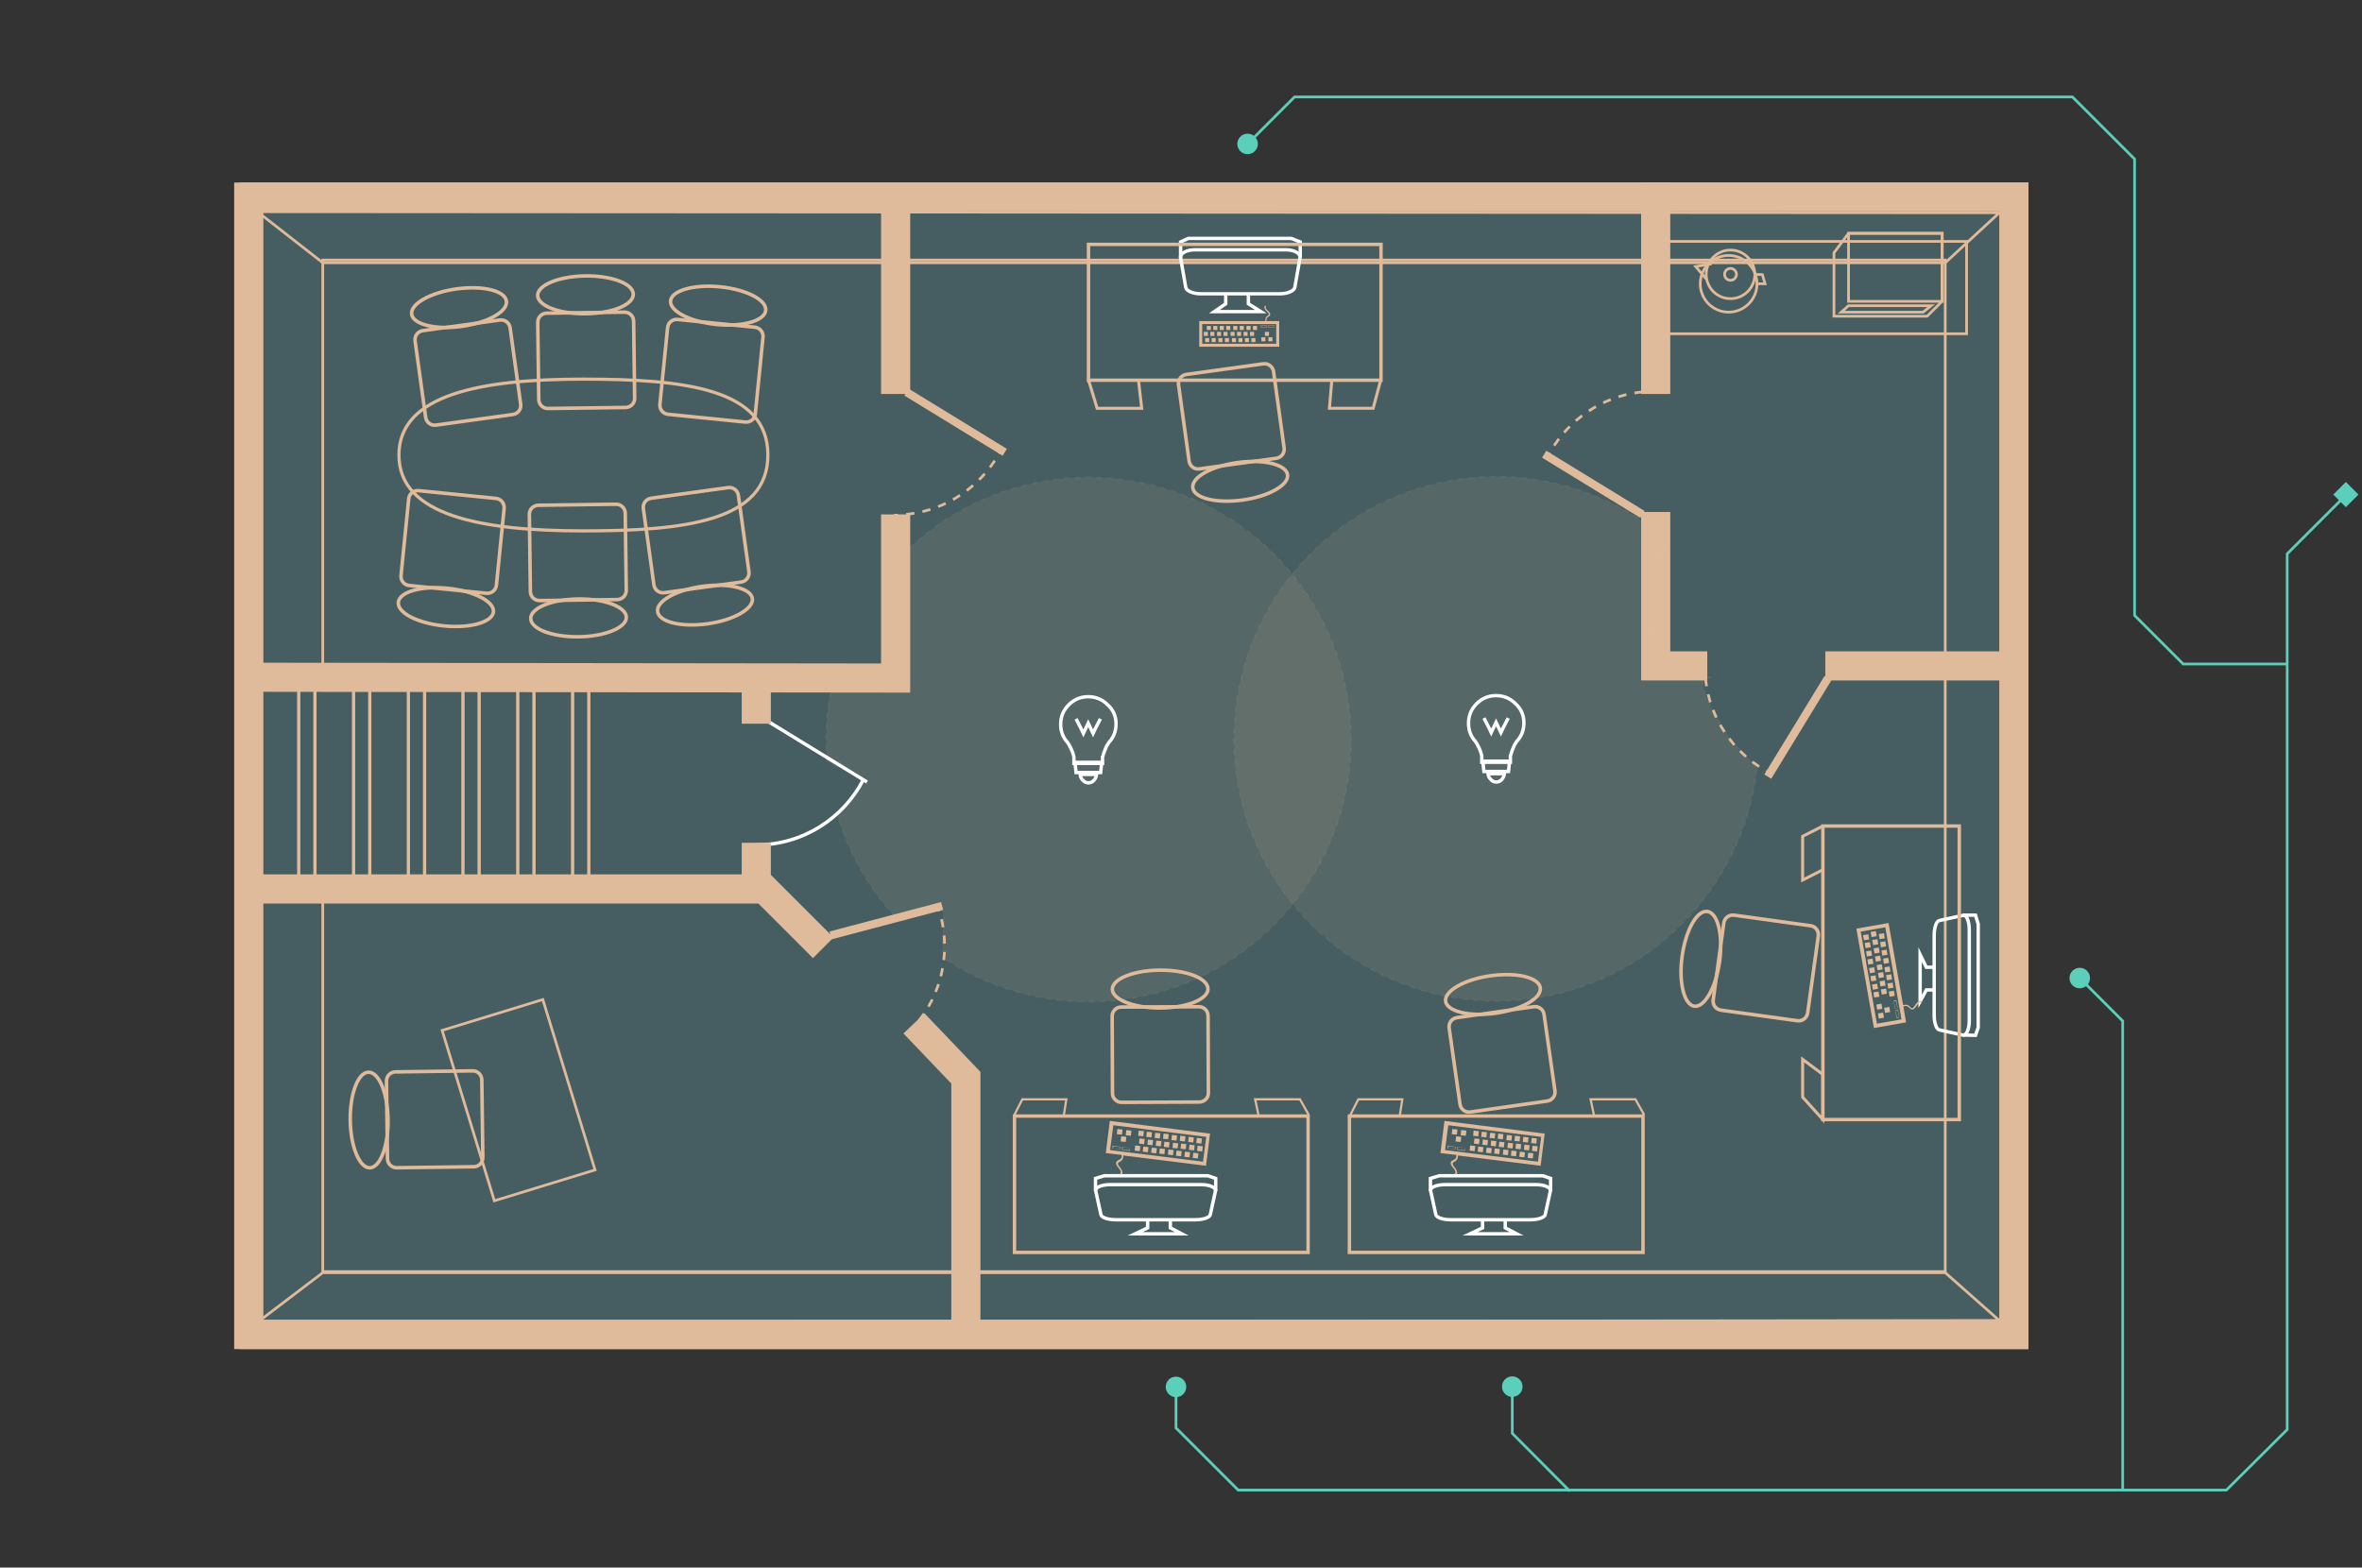 <?xml version="1.0" encoding="utf-8"?>
<!-- Generator: Adobe Illustrator 18.1.1, SVG Export Plug-In . SVG Version: 6.00 Build 0)  -->
<!DOCTYPE svg PUBLIC "-//W3C//DTD SVG 1.1//EN" "http://www.w3.org/Graphics/SVG/1.1/DTD/svg11.dtd">
<svg version="1.1" id="Layer_1" xmlns="http://www.w3.org/2000/svg" xmlns:xlink="http://www.w3.org/1999/xlink" x="0px" y="0px"
	 viewBox="0 0 874.5 580.5" enable-background="new 0 0 874.5 580.5" xml:space="preserve">
<rect x="0" y="0" width="874.5" height="580.5" fill="#333333" stroke="none"/>
<symbol  id="chair" viewBox="-23.7 -25.3 43.2 50.3">
	<path fill="none" stroke="#E0BB9B" stroke-width="1.303" stroke-miterlimit="10" d="M15.4-24.6h-28.7c-1.9,0-3.4,1.5-3.4,3.4V7.3
		c0,1.9,1.5,3.4,3.4,3.4h28.7c1.9,0,3.4-1.5,3.4-3.4v-28.6C18.8-23.1,17.3-24.6,15.4-24.6z"/>
	<path fill="none" stroke="#E0BB9B" stroke-width="1.303" stroke-miterlimit="10" d="M18.8,17.3c0-3.9-7.9-7-17.7-7
		s-17.7,3.2-17.7,7s7.9,7,17.7,7S18.8,21.2,18.8,17.3z"/>
	<path fill="none" stroke="#E0BB9B" stroke-width="1.303" stroke-miterlimit="10" d="M-23.7,11.9"/>
</symbol>
<g>
	<g>
		<g>
			<g>
				<rect x="92.1" y="73" fill="#465E61" width="653.6" height="421.2"/>
				<path fill="#E0BB9B" d="M740.2,78.3v410.4H97.5V78.3H740.2 M751,67.6H86.7v432H751V67.6L751,67.6z"/>
			</g>
			<g>
				<path fill="#E0BB9B" d="M750,68.6v430H89.7v-430H750 M751,67.6H88.7v432H751V67.6L751,67.6z"/>
			</g>
			<path fill="none" stroke="#E0BB9B" stroke-miterlimit="10" d="M119.5,257.6"/>
			<polyline fill="none" stroke="#E0BB9B" stroke-miterlimit="10" points="119.5,250.8 119.5,96.3 720.2,96.3 720.2,470.9 
				119.5,470.9 119.5,329.2 			"/>
			<polygon fill="none" stroke="#E0BB9B" stroke-miterlimit="10" points="740.2,489 720.2,471.3 119.5,471.3 95.3,489.7 			"/>
			<polygon fill="none" stroke="#E0BB9B" stroke-miterlimit="10" points="740.2,78.8 720.2,97.3 119.5,97.3 95.3,78.4 			"/>
		</g>
		<g>
			<polyline fill="none" stroke="#E0BB9B" stroke-width="10.78" stroke-miterlimit="10" points="613,189.6 613,246.6 632.1,246.6 
							"/>
			<line fill="none" stroke="#E0BB9B" stroke-width="10.78" stroke-miterlimit="10" x1="744" y1="246.6" x2="675.8" y2="246.6"/>
			<g>
				<rect x="617" y="89.4" fill="none" stroke="#E0BB9B" stroke-miterlimit="10" width="111.1" height="34.2"/>
				<g>
					<polygon fill="none" stroke="#E0BB9B" stroke-miterlimit="10" points="679,93.6 679,117.1 713.5,117.1 719,111.6 719,86.4 
						684.4,86.4 					"/>
					<rect x="684.4" y="86.4" fill="none" stroke="#E0BB9B" stroke-miterlimit="10" width="34.7" height="25.2"/>
					<polygon fill="none" stroke="#E0BB9B" stroke-miterlimit="10" points="684.4,113.2 681.7,115.6 712,115.6 715,113.2 					"/>
				</g>
				<g>
					<circle fill="none" stroke="#E0BB9B" stroke-miterlimit="10" cx="640" cy="105.1" r="10.5"/>
					<circle fill="none" stroke="#E0BB9B" stroke-miterlimit="10" cx="640.7" cy="101.6" r="9"/>
					<circle fill="none" stroke="#E0BB9B" stroke-miterlimit="10" cx="640.7" cy="101.6" r="2.2"/>
					<polyline fill="none" stroke="#E0BB9B" stroke-miterlimit="10" points="649.7,101.6 652.5,101.7 653.5,105.1 650.5,105.1 					
						"/>
					<polyline fill="none" stroke="#E0BB9B" stroke-miterlimit="10" points="633.7,97.7 627.8,98.7 631.7,103.3 					"/>
				</g>
			</g>
			<line fill="none" stroke="#E0BB9B" stroke-width="10.78" stroke-miterlimit="10" x1="613" y1="67.6" x2="613" y2="145.9"/>
		</g>
	</g>
	<path opacity="0.1" fill="#E0BB9B" stroke="#E0BB9B" stroke-width="0.5" stroke-miterlimit="10" stroke-dasharray="2" d="
		M306.2,281.9c-0.2-2.6-0.3-5.3-0.3-8c0-7.8,0.9-15.4,2.7-22.7l23.4-0.5v-43c17.7-19,43-30.9,71.1-30.9c53.6,0,97.1,43.5,97.1,97.1
		S456.6,371,403,371c-19.2,0-37.1-5.6-52.1-15.2c-4.4-2.8,0.9-16.9-3-20.3c-2.4-2.1-14.1,6.6-16.3,4.2c-9.9-10.7-17.4-23.7-21.6-38
		l6.1-7.8l4.3-4.9L306.2,281.9z"/>
	<path opacity="0.1" fill="#E0BB9B" stroke="#E0BB9B" stroke-width="0.5" stroke-miterlimit="10" stroke-dasharray="2" d="
		M613.5,196.9c1.2,0.9,2.9,4.3,3.5,2.9c2.4-5.6-11.7,24.8-4,46.8c3,8.4,27.7,3.6,18.4,4.2c-4.7,0.3,7.6,25.4,19.2,32.6
		c-4.9,49-46.3,87.3-96.6,87.3c-53.6,0-97.1-43.5-97.1-97.1s43.5-97.1,97.1-97.1C576.4,176.5,597.1,184.1,613.5,196.9"/>
	<path fill="none" stroke="#E0BB9B" stroke-width="2.802" stroke-miterlimit="10" d="M632.2,246.6"/>
	<g>
		<line fill="none" stroke="#E0BB9B" stroke-width="3" stroke-miterlimit="10" x1="654.5" y1="287.6" x2="676.8" y2="251.1"/>
		<g>
			<g>
				<path fill="none" stroke="#E0BB9B" stroke-miterlimit="10" d="M655.2,286.2c-0.4-0.2-0.9-0.5-1.3-0.7"/>
				<path fill="none" stroke="#E0BB9B" stroke-miterlimit="10" stroke-dasharray="3.048,3.048" d="M651.3,283.9
					c-11.3-7.5-19.1-19.9-20-34.3"/>
				<path fill="none" stroke="#E0BB9B" stroke-miterlimit="10" d="M631.2,248.1c0-0.5,0-1,0-1.5"/>
			</g>
		</g>
	</g>
	<g>
		<line fill="none" stroke="#E0BB9B" stroke-width="3" stroke-miterlimit="10" x1="571.7" y1="168.2" x2="608.1" y2="190.5"/>
		<g>
			<g>
				<path fill="none" stroke="#E0BB9B" stroke-miterlimit="10" d="M573.1,169c0.2-0.4,0.5-0.9,0.7-1.3"/>
				<path fill="none" stroke="#E0BB9B" stroke-miterlimit="10" stroke-dasharray="3.048,3.048" d="M575.4,165
					c7.5-11.3,19.9-19.1,34.3-20"/>
				<path fill="none" stroke="#E0BB9B" stroke-miterlimit="10" d="M611.2,144.9c0.5,0,1,0,1.5,0"/>
			</g>
		</g>
	</g>
	<g>
		<line fill="none" stroke="#E0BB9B" stroke-width="3" stroke-miterlimit="10" x1="372" y1="167.5" x2="335.6" y2="145.2"/>
		<g>
			<g>
				<path fill="none" stroke="#E0BB9B" stroke-miterlimit="10" d="M370.6,166.7c-0.2,0.4-0.5,0.9-0.7,1.3"/>
				<path fill="none" stroke="#E0BB9B" stroke-miterlimit="10" stroke-dasharray="3.048,3.048" d="M368.3,170.6
					c-7.5,11.3-19.9,19.1-34.3,20"/>
				<path fill="none" stroke="#E0BB9B" stroke-miterlimit="10" d="M332.5,190.8c-0.5,0-1,0-1.5,0"/>
			</g>
		</g>
	</g>
	<g>
		<line fill="none" stroke="#FFFFFF" stroke-width="1.258" stroke-miterlimit="10" x1="321" y1="289.6" x2="284.6" y2="267.3"/>
		<path fill="none" stroke="#FFFFFF" stroke-width="1.258" stroke-miterlimit="10" d="M319.6,288.8c-7.4,14.3-22.4,24.1-39.6,24.1"
			/>
	</g>
	<g>
		<line fill="none" stroke="#E0BB9B" stroke-width="3" stroke-miterlimit="10" x1="348.8" y1="335.5" x2="307.5" y2="346.4"/>
		<g>
			<g>
				<path fill="none" stroke="#E0BB9B" stroke-miterlimit="10" d="M347.3,336c0.2,0.5,0.3,0.9,0.5,1.4"/>
				<path fill="none" stroke="#E0BB9B" stroke-miterlimit="10" stroke-dasharray="3.048,3.048" d="M348.6,340.4
					c3,13.2,0,27.6-9.2,38.6"/>
				<path fill="none" stroke="#E0BB9B" stroke-miterlimit="10" d="M338.4,380.2c-0.3,0.4-0.7,0.7-1,1.1"/>
			</g>
		</g>
	</g>
	<polyline fill="none" stroke="#E0BB9B" stroke-width="10.78" stroke-miterlimit="10" points="88.7,250.8 331.6,251.1 
		331.6,190.5 	"/>
	<polyline fill="none" stroke="#E0BB9B" stroke-width="10.78" stroke-miterlimit="10" points="338.4,379 357.6,399.1 357.6,489.6 
			"/>
	<path fill="none" stroke="#E0BB9B" stroke-width="10.78" stroke-miterlimit="10" d="M345.4,375"/>
	<polyline fill="none" stroke="#E0BB9B" stroke-width="10.78" stroke-miterlimit="10" points="88.7,329.2 283,329.2 304.8,351 	
		"/>
	<line fill="none" stroke="#E0BB9B" stroke-width="10.78" stroke-miterlimit="10" x1="331.6" y1="145.9" x2="331.6" y2="72.6"/>
	<g>
		<g>
			<line fill="none" stroke="#E0BB9B" stroke-width="1.201" stroke-miterlimit="10" x1="218" y1="325.2" x2="218" y2="252.9"/>
			<line fill="none" stroke="#E0BB9B" stroke-width="1.201" stroke-miterlimit="10" x1="212" y1="325.2" x2="212" y2="252.9"/>
		</g>
		<g>
			<line fill="none" stroke="#E0BB9B" stroke-width="1.201" stroke-miterlimit="10" x1="197.7" y1="325.2" x2="197.7" y2="252.9"/>
			<line fill="none" stroke="#E0BB9B" stroke-width="1.201" stroke-miterlimit="10" x1="191.7" y1="325.2" x2="191.7" y2="252.9"/>
		</g>
		<g>
			<line fill="none" stroke="#E0BB9B" stroke-width="1.201" stroke-miterlimit="10" x1="177.4" y1="325.2" x2="177.4" y2="252.9"/>
			<line fill="none" stroke="#E0BB9B" stroke-width="1.201" stroke-miterlimit="10" x1="171.4" y1="325.2" x2="171.4" y2="252.9"/>
		</g>
		<g>
			<line fill="none" stroke="#E0BB9B" stroke-width="1.201" stroke-miterlimit="10" x1="157.2" y1="325.2" x2="157.2" y2="252.9"/>
			<line fill="none" stroke="#E0BB9B" stroke-width="1.201" stroke-miterlimit="10" x1="151.2" y1="325.2" x2="151.2" y2="252.9"/>
		</g>
		<g>
			<line fill="none" stroke="#E0BB9B" stroke-width="1.201" stroke-miterlimit="10" x1="136.9" y1="325.2" x2="136.9" y2="252.9"/>
			<line fill="none" stroke="#E0BB9B" stroke-width="1.201" stroke-miterlimit="10" x1="130.9" y1="325.2" x2="130.9" y2="252.9"/>
		</g>
		<g>
			<line fill="none" stroke="#E0BB9B" stroke-width="1.201" stroke-miterlimit="10" x1="116.6" y1="325.2" x2="116.6" y2="252.9"/>
			<line fill="none" stroke="#E0BB9B" stroke-width="1.201" stroke-miterlimit="10" x1="110.6" y1="325.2" x2="110.6" y2="252.9"/>
		</g>
		<g>
			<line fill="none" stroke="#E0BB9B" stroke-width="1.201" stroke-miterlimit="10" x1="96.3" y1="325.2" x2="96.3" y2="252.9"/>
			<line fill="none" stroke="#E0BB9B" stroke-width="1.201" stroke-miterlimit="10" x1="90.3" y1="325.2" x2="90.3" y2="252.9"/>
		</g>
	</g>
	<line fill="none" stroke="#E0BB9B" stroke-width="10.78" stroke-miterlimit="10" x1="280" y1="268" x2="280" y2="254.8"/>
	<line fill="none" stroke="#E0BB9B" stroke-width="10.78" stroke-miterlimit="10" x1="280" y1="325.2" x2="280" y2="312.1"/>
	
		<rect x="158.9" y="387.8" transform="matrix(-0.293 -0.956 0.956 -0.293 -141.15 710.211)" fill="none" stroke="#E0BB9B" stroke-miterlimit="10" width="66" height="39"/>
	<path fill="none" stroke="#E0BB9B" stroke-width="1.181" stroke-miterlimit="10" d="M284.3,168.5c0,24.5-30.6,28.1-68.3,28.1
		s-68.3-5.6-68.3-28.1s30.6-28.1,68.3-28.1S284.3,144,284.3,168.5z"/>
	
		<use xlink:href="#chair"  width="43.2" height="50.3" id="XMLID_38_" x="-23.7" y="-25.3" transform="matrix(-0.995 -0.1 -0.1 0.995 167.907 207.721)" overflow="visible"/>
	
		<use xlink:href="#chair"  width="43.2" height="50.3" x="-23.7" y="-25.3" transform="matrix(-1 1.314782e-02 1.314782e-02 1 215.07 211.504)" overflow="visible"/>
	
		<use xlink:href="#chair"  width="43.2" height="50.3" x="-23.7" y="-25.3" transform="matrix(-1.314782e-02 -1 -1 1.314782e-02 153.988 415.647)" overflow="visible"/>
	
		<use xlink:href="#chair"  width="43.2" height="50.3" id="XMLID_37_" x="-23.7" y="-25.3" transform="matrix(-0.991 0.137 0.137 0.991 259.73 206.775)" overflow="visible"/>
	
		<use xlink:href="#chair"  width="43.2" height="50.3" id="XMLID_36_" x="-23.7" y="-25.3" transform="matrix(0.995 0.1 0.1 -0.995 263.056 130.281)" overflow="visible"/>
	
		<use xlink:href="#chair"  width="43.2" height="50.3" x="-23.7" y="-25.3" transform="matrix(1 -1.314782e-02 -1.314782e-02 -1 215.893 126.498)" overflow="visible"/>
	
		<use xlink:href="#chair"  width="43.2" height="50.3" id="XMLID_35_" x="-23.7" y="-25.3" transform="matrix(0.991 -0.137 -0.137 -0.991 171.233 131.227)" overflow="visible"/>
	<g>
		
			<use xlink:href="#chair"  width="43.2" height="50.3" id="XMLID_34_" x="-23.7" y="-25.3" transform="matrix(-0.991 0.137 0.137 0.991 457.878 160.936)" overflow="visible"/>
		<g>
			<path fill="none" stroke="#FFFFFF" stroke-width="1.258" stroke-miterlimit="10" d="M476,92.5h-33.6c-3.2,0-5.6,1.4-5.3,3
				l1.9,10.9c0.2,1.3,2.7,2.4,5.5,2.4h29.4c2.8,0,5.3-1.1,5.5-2.4l1.9-10.9C481.6,93.9,479.3,92.5,476,92.5z"/>
			<polyline fill="none" stroke="#FFFFFF" stroke-width="1.258" stroke-miterlimit="10" points="481.4,95.5 481.4,89.6 478.1,88.3 
				439.9,88.3 437.1,89.6 437.1,95.5 			"/>
			<polyline fill="none" stroke="#FFFFFF" stroke-width="1.258" stroke-miterlimit="10" points="453.8,108.8 453.8,112.5 
				449.6,115.4 466.8,115.4 462.2,112.5 462.2,108.8 			"/>
		</g>
		<g>
			
				<rect x="403" y="90.5" fill="none" stroke="#E0BB9B" stroke-width="1.256" stroke-miterlimit="10" width="108.3" height="50.3"/>
			<polyline fill="none" stroke="#E0BB9B" stroke-width="1.102" stroke-miterlimit="10" points="511.2,140.7 508.4,151.2 
				492.2,151.2 493.1,140.7 			"/>
			<polyline fill="none" stroke="#E0BB9B" stroke-width="1.114" stroke-miterlimit="10" points="403,140.7 406.2,151.2 
				422.7,151.2 421.5,140.7 			"/>
		</g>
	</g>
	
		<use xlink:href="#chair"  width="43.2" height="50.3" id="XMLID_33_" x="-23.7" y="-25.3" transform="matrix(1 -4.064985e-03 -4.064985e-03 -1 428.497 383.575)" overflow="visible"/>
	<g>
		<path fill="none" stroke="#FFFFFF" stroke-width="1.258" stroke-miterlimit="10" d="M411,438.7h33.7c3.2,0,5.6,1.1,5.3,2.4
			l-1.9,8.7c-0.2,1.1-2.7,1.9-5.5,1.9h-29.5c-2.8,0-5.3-0.8-5.5-1.9l-1.9-8.7C405.3,439.8,407.7,438.7,411,438.7z"/>
		<polyline fill="none" stroke="#FFFFFF" stroke-width="1.258" stroke-miterlimit="10" points="405.6,441.1 405.6,436.4 
			408.9,435.4 447.2,435.4 450.1,436.4 450.1,441.1 		"/>
		<polyline fill="none" stroke="#FFFFFF" stroke-width="1.258" stroke-miterlimit="10" points="433.3,451.7 433.3,454.7 
			437.5,456.9 420.3,456.9 424.9,454.7 424.9,451.7 		"/>
	</g>
	<g>
		
			<rect x="375.6" y="413.3" fill="none" stroke="#E0BB9B" stroke-width="1.261" stroke-miterlimit="10" width="108.7" height="50.5"/>
	</g>
	<path fill="#E0BB9B" d="M415.4,435c0.5-0.9-0.1-1.9-0.8-2.8c-0.3-0.4-1.2-1.3-0.3-1.8c0.4-0.2,0.7-0.4,1-0.7
		c0.5-0.5,0.6-1.2,0.6-1.8l30.6,3.8l1.5-11.9l-37.1-4.7l-1.5,11.9l5.9,0.7c0,0.1,0,0.3,0,0.4c0,1.1-0.8,1.3-1.5,1.7
		c-0.4,0.2-0.6,0.5-0.6,1c0,1.4,2.7,2.7,1.4,4 M412.2,416.7l34.4,4.3l-1.2,9.2l-34.4-4.3L412.2,416.7z M441.8,426.9l1.9,0.2
		l-0.2,1.9l-1.9-0.2L441.8,426.9z M438.7,426.5l1.9,0.2l-0.2,1.9l-1.9-0.2L438.7,426.5z M435.6,426.1l1.9,0.2l-0.2,1.9l-1.9-0.2
		L435.6,426.1z M432.6,425.7l1.9,0.2l-0.2,1.9l-1.9-0.2L432.6,425.7z M429.4,425.3l1.9,0.2l-0.2,1.9l-1.9-0.2L429.4,425.3z
		 M426.4,425l1.9,0.2l-0.2,1.9l-1.9-0.2L426.4,425z M423.3,424.6l1.9,0.2l-0.2,1.9l-1.9-0.2L423.3,424.6z M420.3,424.2l1.9,0.2
		l-0.2,1.9l-1.9-0.2L420.3,424.2z M443.4,424.3l1.9,0.2l-0.2,1.9l-1.9-0.2L443.4,424.3z M440.4,423.9l1.9,0.2l-0.2,1.9l-1.9-0.2
		L440.4,423.9z M437.3,423.5l1.9,0.2l-0.2,1.9l-1.9-0.2L437.3,423.5z M434.3,423.2l1.9,0.2l-0.2,1.9l-1.9-0.2L434.3,423.2z
		 M431.1,422.8l1.9,0.2l-0.2,1.9l-1.9-0.2L431.1,422.8z M428.1,422.4l1.9,0.2l-0.2,1.9l-1.9-0.2L428.1,422.4z M425,422l1.9,0.2
		l-0.2,1.9l-1.9-0.2L425,422z M421.9,421.6l1.9,0.2l-0.2,1.9l-1.9-0.2L421.9,421.6z M415.1,420.8l1.9,0.2l-0.2,1.9l-1.9-0.2
		L415.1,420.8z M415.4,420.2l-1.9-0.2l0.2-1.9l1.9,0.2L415.4,420.2z M418.7,420.6l-1.9-0.2l0.2-1.9l1.9,0.2L418.7,420.6z
		 M444.8,423.5l-1.9-0.2l0.2-1.9l1.9,0.2L444.8,423.5z M441.8,423.1l-1.9-0.2l0.2-1.9l1.9,0.2L441.8,423.1z M438.7,422.7l-1.9-0.2
		l0.2-1.9l1.9,0.2L438.7,422.7z M435.6,422.4l-1.9-0.2l0.2-1.9l1.9,0.2L435.6,422.4z M432.5,421.9l-1.9-0.2l0.2-1.9l1.9,0.2
		L432.5,421.9z M429.4,421.6l-1.9-0.2l0.2-1.9l1.9,0.2L429.4,421.6z M426.3,421.2l-1.9-0.2l0.2-1.9l1.9,0.2L426.3,421.2z
		 M423.3,420.8l-1.9-0.2l0.2-1.9l1.9,0.2L423.3,420.8z M415.4,425.8l2.9,0.4l0.1-1l-2.9-0.4L415.4,425.8z M415.7,424.9l2.6,0.3
		l-0.1,0.8l-2.6-0.3L415.7,424.9z M411.9,425.3l2.9,0.4l0.1-1l-2.9-0.4L411.9,425.3z M412.2,424.5l2.6,0.3l-0.1,0.8l-2.6-0.3
		L412.2,424.5z"/>
	<polyline fill="none" stroke="#E0BB9B" stroke-width="0.813" stroke-miterlimit="10" points="375.6,412.8 378.5,407.1 
		394.8,407.1 393.9,412.8 	"/>
	<polyline fill="none" stroke="#E0BB9B" stroke-width="0.822" stroke-miterlimit="10" points="484.5,412.8 481.3,407.1 
		464.7,407.1 465.9,412.8 	"/>
	
		<use xlink:href="#chair"  width="43.2" height="50.3" id="XMLID_32_" x="-23.7" y="-25.3" transform="matrix(0.99 -0.141 -0.141 -0.99 554.091 385.575)" overflow="visible"/>
	<g>
		<path fill="none" stroke="#FFFFFF" stroke-width="1.258" stroke-miterlimit="10" d="M535,438.7h33.7c3.2,0,5.6,1.1,5.3,2.4
			l-1.9,8.7c-0.2,1.1-2.7,1.9-5.5,1.9h-29.5c-2.8,0-5.3-0.8-5.5-1.9l-1.9-8.7C529.3,439.8,531.7,438.7,535,438.7z"/>
		<polyline fill="none" stroke="#FFFFFF" stroke-width="1.258" stroke-miterlimit="10" points="529.6,441.1 529.6,436.4 
			532.9,435.4 571.2,435.4 574.1,436.4 574.1,441.1 		"/>
		<polyline fill="none" stroke="#FFFFFF" stroke-width="1.258" stroke-miterlimit="10" points="557.3,451.7 557.3,454.7 
			561.5,456.9 544.3,456.9 548.9,454.7 548.9,451.7 		"/>
	</g>
	<g>
		
			<rect x="499.6" y="413.3" fill="none" stroke="#E0BB9B" stroke-width="1.261" stroke-miterlimit="10" width="108.7" height="50.5"/>
	</g>
	<path fill="#E0BB9B" d="M539.3,435c0.5-0.9-0.1-1.9-0.8-2.8c-0.3-0.4-1.2-1.3-0.3-1.8c0.4-0.2,0.7-0.4,1-0.7
		c0.5-0.5,0.6-1.2,0.6-1.8l30.6,3.8l1.5-11.9l-37.1-4.7l-1.5,11.9l5.9,0.7c0,0.1,0,0.3,0,0.4c0,1.1-0.8,1.3-1.5,1.7
		c-0.4,0.2-0.6,0.5-0.6,1c0,1.4,2.7,2.7,1.4,4 M536.2,416.7l34.4,4.3l-1.2,9.2l-34.4-4.3L536.2,416.7z M565.8,426.9l1.9,0.2
		l-0.2,1.9l-1.9-0.2L565.8,426.9z M562.7,426.5l1.9,0.2l-0.2,1.9l-1.9-0.2L562.7,426.5z M559.6,426.1l1.9,0.2l-0.2,1.9l-1.9-0.2
		L559.6,426.1z M556.6,425.7l1.9,0.2l-0.2,1.9l-1.9-0.2L556.6,425.7z M553.4,425.3l1.9,0.2l-0.2,1.9l-1.9-0.2L553.4,425.3z
		 M550.4,425l1.9,0.2l-0.2,1.9l-1.9-0.2L550.4,425z M547.3,424.6l1.9,0.2l-0.2,1.9l-1.9-0.2L547.3,424.6z M544.3,424.2l1.9,0.2
		l-0.2,1.9l-1.9-0.2L544.3,424.2z M567.4,424.3l1.9,0.2l-0.2,1.9l-1.9-0.2L567.4,424.3z M564.4,423.9l1.9,0.2l-0.2,1.9l-1.9-0.2
		L564.4,423.9z M561.3,423.5l1.9,0.2l-0.2,1.9l-1.9-0.2L561.3,423.5z M558.3,423.2l1.9,0.2l-0.2,1.9l-1.9-0.2L558.3,423.2z
		 M555.1,422.8l1.9,0.2l-0.2,1.9l-1.9-0.2L555.1,422.8z M552.1,422.4l1.9,0.2l-0.2,1.9l-1.9-0.2L552.1,422.4z M549,422l1.9,0.2
		l-0.2,1.9l-1.9-0.2L549,422z M545.9,421.6l1.9,0.2l-0.2,1.9l-1.9-0.2L545.9,421.6z M539.1,420.8l1.9,0.2l-0.2,1.9l-1.9-0.2
		L539.1,420.8z M539.4,420.2l-1.9-0.2l0.2-1.9l1.9,0.2L539.4,420.2z M542.7,420.6l-1.9-0.2l0.2-1.9l1.9,0.2L542.7,420.6z
		 M568.8,423.5l-1.9-0.2l0.2-1.9l1.9,0.2L568.8,423.5z M565.7,423.1l-1.9-0.2l0.2-1.9l1.9,0.2L565.7,423.1z M562.6,422.7l-1.9-0.2
		l0.2-1.9l1.9,0.2L562.6,422.7z M559.6,422.4l-1.9-0.2l0.2-1.9l1.9,0.2L559.6,422.4z M556.4,421.9l-1.9-0.2l0.2-1.9l1.9,0.2
		L556.4,421.9z M553.4,421.6l-1.9-0.2l0.2-1.9l1.9,0.2L553.4,421.6z M550.3,421.2l-1.9-0.2l0.2-1.9l1.9,0.2L550.3,421.2z
		 M547.3,420.8l-1.9-0.2l0.2-1.9l1.9,0.2L547.3,420.8z M539.4,425.8l2.9,0.4l0.1-1l-2.9-0.4L539.4,425.8z M539.7,424.9l2.6,0.3
		l-0.1,0.8l-2.6-0.3L539.7,424.9z M535.9,425.3l2.9,0.4l0.1-1l-2.9-0.4L535.9,425.3z M536.2,424.5l2.6,0.3l-0.1,0.8l-2.6-0.3
		L536.2,424.5z"/>
	<polyline fill="none" stroke="#E0BB9B" stroke-width="0.813" stroke-miterlimit="10" points="500,412.8 502.9,407.1 519.2,407.1 
		518.3,412.8 	"/>
	<polyline fill="none" stroke="#E0BB9B" stroke-width="0.822" stroke-miterlimit="10" points="608.7,412.8 605.5,407.1 
		588.9,407.1 590.1,412.8 	"/>
	
		<use xlink:href="#chair"  width="43.2" height="50.3" id="XMLID_31_" x="-23.7" y="-25.3" transform="matrix(0.137 -0.991 -0.991 -0.137 646.712 358.542)" overflow="visible"/>
	<path fill="#E0BB9B" d="M468.2,113.3c-0.3,0.7,0.2,1.5,0.9,2.1c0.3,0.3,1.1,0.9,0.4,1.4c-0.3,0.2-0.5,0.3-0.7,0.6
		c-0.4,0.4-0.3,1-0.3,1.5H444v9.5h29.6v-9.5h-4.7c0-0.1,0-0.2,0-0.3c-0.1-0.9,0.5-1.1,1-1.5c0.3-0.2,0.4-0.5,0.4-0.8
		c-0.1-1.1-2.4-1.8-1.5-3 M472.5,127.3h-27.4V120h27.4V127.3z M448.3,122.2h-1.5v-1.5h1.5V122.2z M450.7,122.2h-1.5v-1.5h1.5V122.2z
		 M453.1,122.2h-1.5v-1.5h1.5V122.2z M455.5,122.2H454v-1.5h1.5V122.2z M458.1,122.2h-1.5v-1.5h1.5V122.2z M460.5,122.2H459v-1.5
		h1.5V122.2z M463,122.2h-1.5v-1.5h1.5V122.2z M465.4,122.2h-1.5v-1.5h1.5V122.2z M447.2,124.4h-1.5v-1.5h1.5V124.4z M449.6,124.4
		h-1.5v-1.5h1.5V124.4z M452.1,124.4h-1.5v-1.5h1.5V124.4z M454.5,124.4H453v-1.5h1.5V124.4z M457.1,124.4h-1.5v-1.5h1.5V124.4z
		 M459.5,124.4h-1.5v-1.5h1.5V124.4z M461.9,124.4h-1.5v-1.5h1.5V124.4z M464.3,124.4h-1.5v-1.5h1.5V124.4z M469.8,124.4h-1.5v-1.5
		h1.5V124.4z M469.6,124.9h1.5v1.5h-1.5V124.9z M467,124.9h1.5v1.5H467V124.9z M446.2,125.2h1.5v1.5h-1.5V125.2z M448.6,125.2h1.5
		v1.5h-1.5V125.2z M451.1,125.2h1.5v1.5h-1.5V125.2z M453.5,125.2h1.5v1.5h-1.5V125.2z M456.1,125.2h1.5v1.5h-1.5V125.2z
		 M458.5,125.2h1.5v1.5h-1.5V125.2z M460.9,125.2h1.5v1.5h-1.5V125.2z M463.3,125.2h1.5v1.5h-1.5V125.2z M469.1,120.5h-2.3v0.8h2.3
		V120.5z M469,121.2h-2.1v-0.6h2.1V121.2z M471.8,120.5h-2.3v0.8h2.3V120.5z M471.7,121.2h-2.1v-0.6h2.1V121.2z"/>
	<g>
		<g>
			<path fill="none" stroke="#FFFFFF" stroke-width="1.258" stroke-miterlimit="10" d="M729.1,344.3V378c0,3.2-1.1,5.6-2.4,5.3
				l-8.7-1.9c-1.1-0.2-1.9-2.7-1.9-5.5v-29.5c0-2.8,0.8-5.3,1.9-5.5l8.7-1.9C728,338.6,729.1,341,729.1,344.3z"/>
			<polyline fill="none" stroke="#FFFFFF" stroke-width="1.258" stroke-miterlimit="10" points="726.7,338.9 731.4,338.9 
				732.4,342.2 732.4,380.5 731.4,383.4 726.7,383.3 			"/>
			<polyline fill="none" stroke="#FFFFFF" stroke-width="1.258" stroke-miterlimit="10" points="716.1,366.6 713.2,366.6 
				710.9,370.8 710.9,353.5 713.2,358.2 716.1,358.2 			"/>
		</g>
		<g>
			
				<rect x="674.9" y="305.9" fill="none" stroke="#E0BB9B" stroke-width="1.261" stroke-miterlimit="10" width="50.5" height="108.7"/>
		</g>
		<path fill="#E0BB9B" d="M711.4,370.7c-1-0.2-1.8,0.6-2.4,1.6c-0.3,0.4-0.9,1.6-1.6,0.8c-0.3-0.3-0.5-0.6-0.9-0.8
			c-0.6-0.4-1.3-0.2-1.9-0.1l-5.4-30.4l-11.9,2.1l6.5,36.8l11.9-2.1l-1-5.9c0.1,0,0.3-0.1,0.4-0.1c1-0.3,1.5,0.3,2.1,0.9
			c0.3,0.3,0.7,0.4,1.1,0.3c1.3-0.4,1.8-3.4,3.4-2.5 M694.9,379.1l-6-34.1l9.1-1.6l6,34.1L694.9,379.1z M695.9,347.8l-0.3-1.9
			l1.9-0.3l0.3,1.9L695.9,347.8z M696.4,350.8l-0.3-1.9l1.9-0.3l0.3,1.9L696.4,350.8z M696.9,353.9l-0.3-1.9l1.9-0.3l0.3,1.9
			L696.9,353.9z M697.5,356.9l-0.3-1.9l1.9-0.3l0.3,1.9L697.5,356.9z M698,360.1l-0.3-1.9l1.9-0.3l0.3,1.9L698,360.1z M698.6,363
			l-0.3-1.9l1.9-0.3l0.3,1.9L698.6,363z M699.1,366.1l-0.3-1.9l1.9-0.3l0.3,1.9L699.1,366.1z M699.6,369.1l-0.3-1.9l1.9-0.3l0.3,1.9
			L699.6,369.1z M692.9,347l-0.3-1.9l1.9-0.3l0.3,1.9L692.9,347z M693.5,350l-0.3-1.9l1.9-0.3l0.3,1.9L693.5,350z M694,353.1
			l-0.3-1.9l1.9-0.3l0.3,1.9L694,353.1z M694.5,356.1l-0.3-1.9l1.9-0.3l0.3,1.9L694.5,356.1z M695.1,359.3l-0.3-1.9l1.9-0.3l0.3,1.9
			L695.1,359.3z M695.6,362.2l-0.3-1.9l1.9-0.3l0.3,1.9L695.6,362.2z M696.2,365.3l-0.3-1.9l1.9-0.3l0.3,1.9L696.2,365.3z
			 M696.7,368.3l-0.3-1.9l1.9-0.3l0.3,1.9L696.7,368.3z M697.9,375.1l-0.3-1.9l1.9-0.3l0.3,1.9L697.9,375.1z M697.2,375l0.3,1.9
			l-1.9,0.3l-0.3-1.9L697.2,375z M696.6,371.7l0.3,1.9l-1.9,0.3l-0.3-1.9L696.6,371.7z M691.7,346l0.3,1.9l-1.9,0.3l-0.3-1.9
			L691.7,346z M692.3,348.9l0.3,1.9l-1.9,0.3l-0.3-1.9L692.3,348.9z M692.8,352l0.3,1.9l-1.9,0.3l-0.3-1.9L692.8,352z M693.3,355
			l0.3,1.9l-1.9,0.3l-0.3-1.9L693.3,355z M693.9,358.2l0.3,1.9l-1.9,0.3l-0.3-1.9L693.9,358.2z M694.4,361.2l0.3,1.9l-1.9,0.3
			l-0.3-1.9L694.4,361.2z M695,364.3l0.3,1.9l-1.9,0.3l-0.3-1.9L695,364.3z M695.5,367.2l0.3,1.9l-1.9,0.3l-0.3-1.9L695.5,367.2z
			 M702.6,373.3l-0.5-2.9l-1,0.2l0.5,2.9L702.6,373.3z M701.7,373.4l-0.5-2.6l0.8-0.1l0.5,2.6L701.7,373.4z M703.2,376.8l-0.5-2.9
			l-1,0.2l0.5,2.9L703.2,376.8z M702.3,376.8l-0.5-2.6l0.8-0.1l0.5,2.6L702.3,376.8z"/>
		<polygon fill="none" stroke="#E0BB9B" stroke-width="1.107" stroke-miterlimit="10" points="674.9,414.6 667.4,406.3 
			667.4,392.3 674.9,397.9 		"/>
		<polyline fill="none" stroke="#E0BB9B" stroke-width="1.107" stroke-miterlimit="10" points="674.9,322.1 667.4,325.9 
			667.4,309.7 674.9,305.9 		"/>
	</g>
	<path fill="none" stroke="#FFFFFF" stroke-width="1.258" stroke-miterlimit="10" d="M399.9,286.8h6.1c-0.1,0.9-0.5,1.6-1,2.2
		c-0.6,0.6-1.2,0.9-2,0.9s-1.5-0.3-2-0.9C400.4,288.5,400,287.7,399.9,286.8z M398.4,286.1h9.1l0.4-3.8H398L398.4,286.1z
		 M413.2,268.1c0,2.7-0.9,5-2.7,6.9c0,0-0.1,0.1-0.1,0.2c-0.1,0.2-0.2,0.4-0.4,0.6c-0.3,0.5-0.6,1.1-0.8,1.7
		c-0.3,0.6-0.5,1.3-0.7,1.9c0,0.1-0.1,0.2-0.1,0.3c0,0.2,0,0.3-0.1,0.3c0,0,0,0.1-0.1,0.2c0,0.1,0,0.2,0,0.2v0.1v1v1.2H407h-1h-6.2
		h-1h-1.2v-1.2v-1l0-0.1c0-0.1,0-0.2-0.1-0.4c0-0.2-0.1-0.4-0.1-0.5c-0.2-0.6-0.4-1.3-0.7-1.9c-0.3-0.6-0.6-1.2-0.9-1.8
		c-0.1-0.2-0.3-0.5-0.4-0.6c0,0-0.1-0.1-0.1-0.2v0c-1.8-1.9-2.6-4.2-2.6-6.8c0-2.8,1-5.2,3-7.2s4.4-3,7.2-3c2.8,0,5.2,1,7.2,3
		C412.2,262.9,413.2,265.3,413.2,268.1z M398.4,266.2l1.9,3.7l0.8,1.7l0.8-1.7l1-2.1l1,2.1l0.8,1.7l0.8-1.7l1.9-3.7"/>
	<path fill="none" stroke="#FFFFFF" stroke-width="1.258" stroke-miterlimit="10" d="M550.9,286.5h6.1c-0.1,0.9-0.5,1.6-1,2.2
		c-0.6,0.6-1.2,0.9-2,0.9c-0.8,0-1.5-0.3-2-0.9C551.4,288.1,551,287.4,550.9,286.5z M549.4,285.7h9.1l0.4-3.8H549L549.4,285.7z
		 M564.2,267.7c0,2.7-0.9,5-2.7,6.9c0,0-0.1,0.1-0.1,0.2c-0.1,0.2-0.2,0.4-0.4,0.6c-0.3,0.5-0.6,1.1-0.8,1.7
		c-0.3,0.6-0.5,1.3-0.7,1.9c0,0.1-0.1,0.2-0.1,0.3c0,0.2,0,0.3-0.1,0.3c0,0,0,0.1-0.1,0.2c0,0.1,0,0.2,0,0.2v0.1v1v1.2H558h-1h-6.2
		h-1h-1.2v-1.2v-1l0-0.1c0-0.1,0-0.2-0.1-0.4c0-0.2-0.1-0.4-0.1-0.5c-0.2-0.6-0.4-1.3-0.7-1.9c-0.3-0.6-0.6-1.2-0.9-1.8
		c-0.1-0.2-0.3-0.5-0.4-0.6c0,0-0.1-0.1-0.1-0.2v0c-1.8-1.9-2.6-4.2-2.6-6.8c0-2.8,1-5.2,3-7.2s4.4-3,7.2-3s5.2,1,7.2,3
		C563.2,262.5,564.2,264.9,564.2,267.7z M549.4,265.9l1.9,3.7l0.8,1.7l0.8-1.7l1-2.1l1,2.1l0.8,1.7l0.8-1.7l1.9-3.7"/>
	<path opacity="0.1" fill="#E0BB9B" stroke="#E0BB9B" stroke-width="0.5" stroke-miterlimit="10" stroke-dasharray="2" d="
		M331.9,207.8"/>
</g>
<g>
	<g>
		<g>
			<g>
				<polyline fill="none" stroke="#5BCFBA" stroke-width="1" stroke-miterlimit="10" points="435.4,513.4 435.4,528.8 
					458.4,551.8 824.3,551.8 846.8,529.4 846.8,205.1 868.7,183.2 				"/>
				<g>
					<circle fill="#5BCFBA" cx="435.4" cy="513.6" r="3.8"/>
				</g>
				<g>
					
						<rect x="865.3" y="180" transform="matrix(0.707 0.707 -0.707 0.707 384.021 -560.543)" fill="#5BCFBA" width="6.6" height="6.6"/>
				</g>
			</g>
		</g>
		<g>
			<g>
				<polyline fill="none" stroke="#5BCFBA" stroke-width="1" stroke-miterlimit="10" points="559.9,513.3 559.9,530.8 
					581.2,552.2 				"/>
				<g>
					<circle fill="#5BCFBA" cx="559.9" cy="513.5" r="3.8"/>
				</g>
			</g>
		</g>
		<g>
			<g>
				<polyline fill="none" stroke="#5BCFBA" stroke-width="1" stroke-miterlimit="10" points="769.9,362.1 785.9,378.1 
					785.9,551.8 				"/>
				<g>
					<circle fill="#5BCFBA" cx="770" cy="362.2" r="3.8"/>
				</g>
			</g>
		</g>
	</g>
	<g>
		<g>
			<polyline fill="none" stroke="#5BCFBA" stroke-width="1" stroke-miterlimit="10" points="461.8,53.4 479.3,35.9 767.3,35.9 
				790.3,58.9 790.3,227.9 808.3,245.9 846.8,245.9 			"/>
			<g>
				<circle fill="#5BCFBA" cx="461.9" cy="53.3" r="3.8"/>
			</g>
		</g>
	</g>
</g>
<g id="New_Symbol_1">
</g>
</svg>
